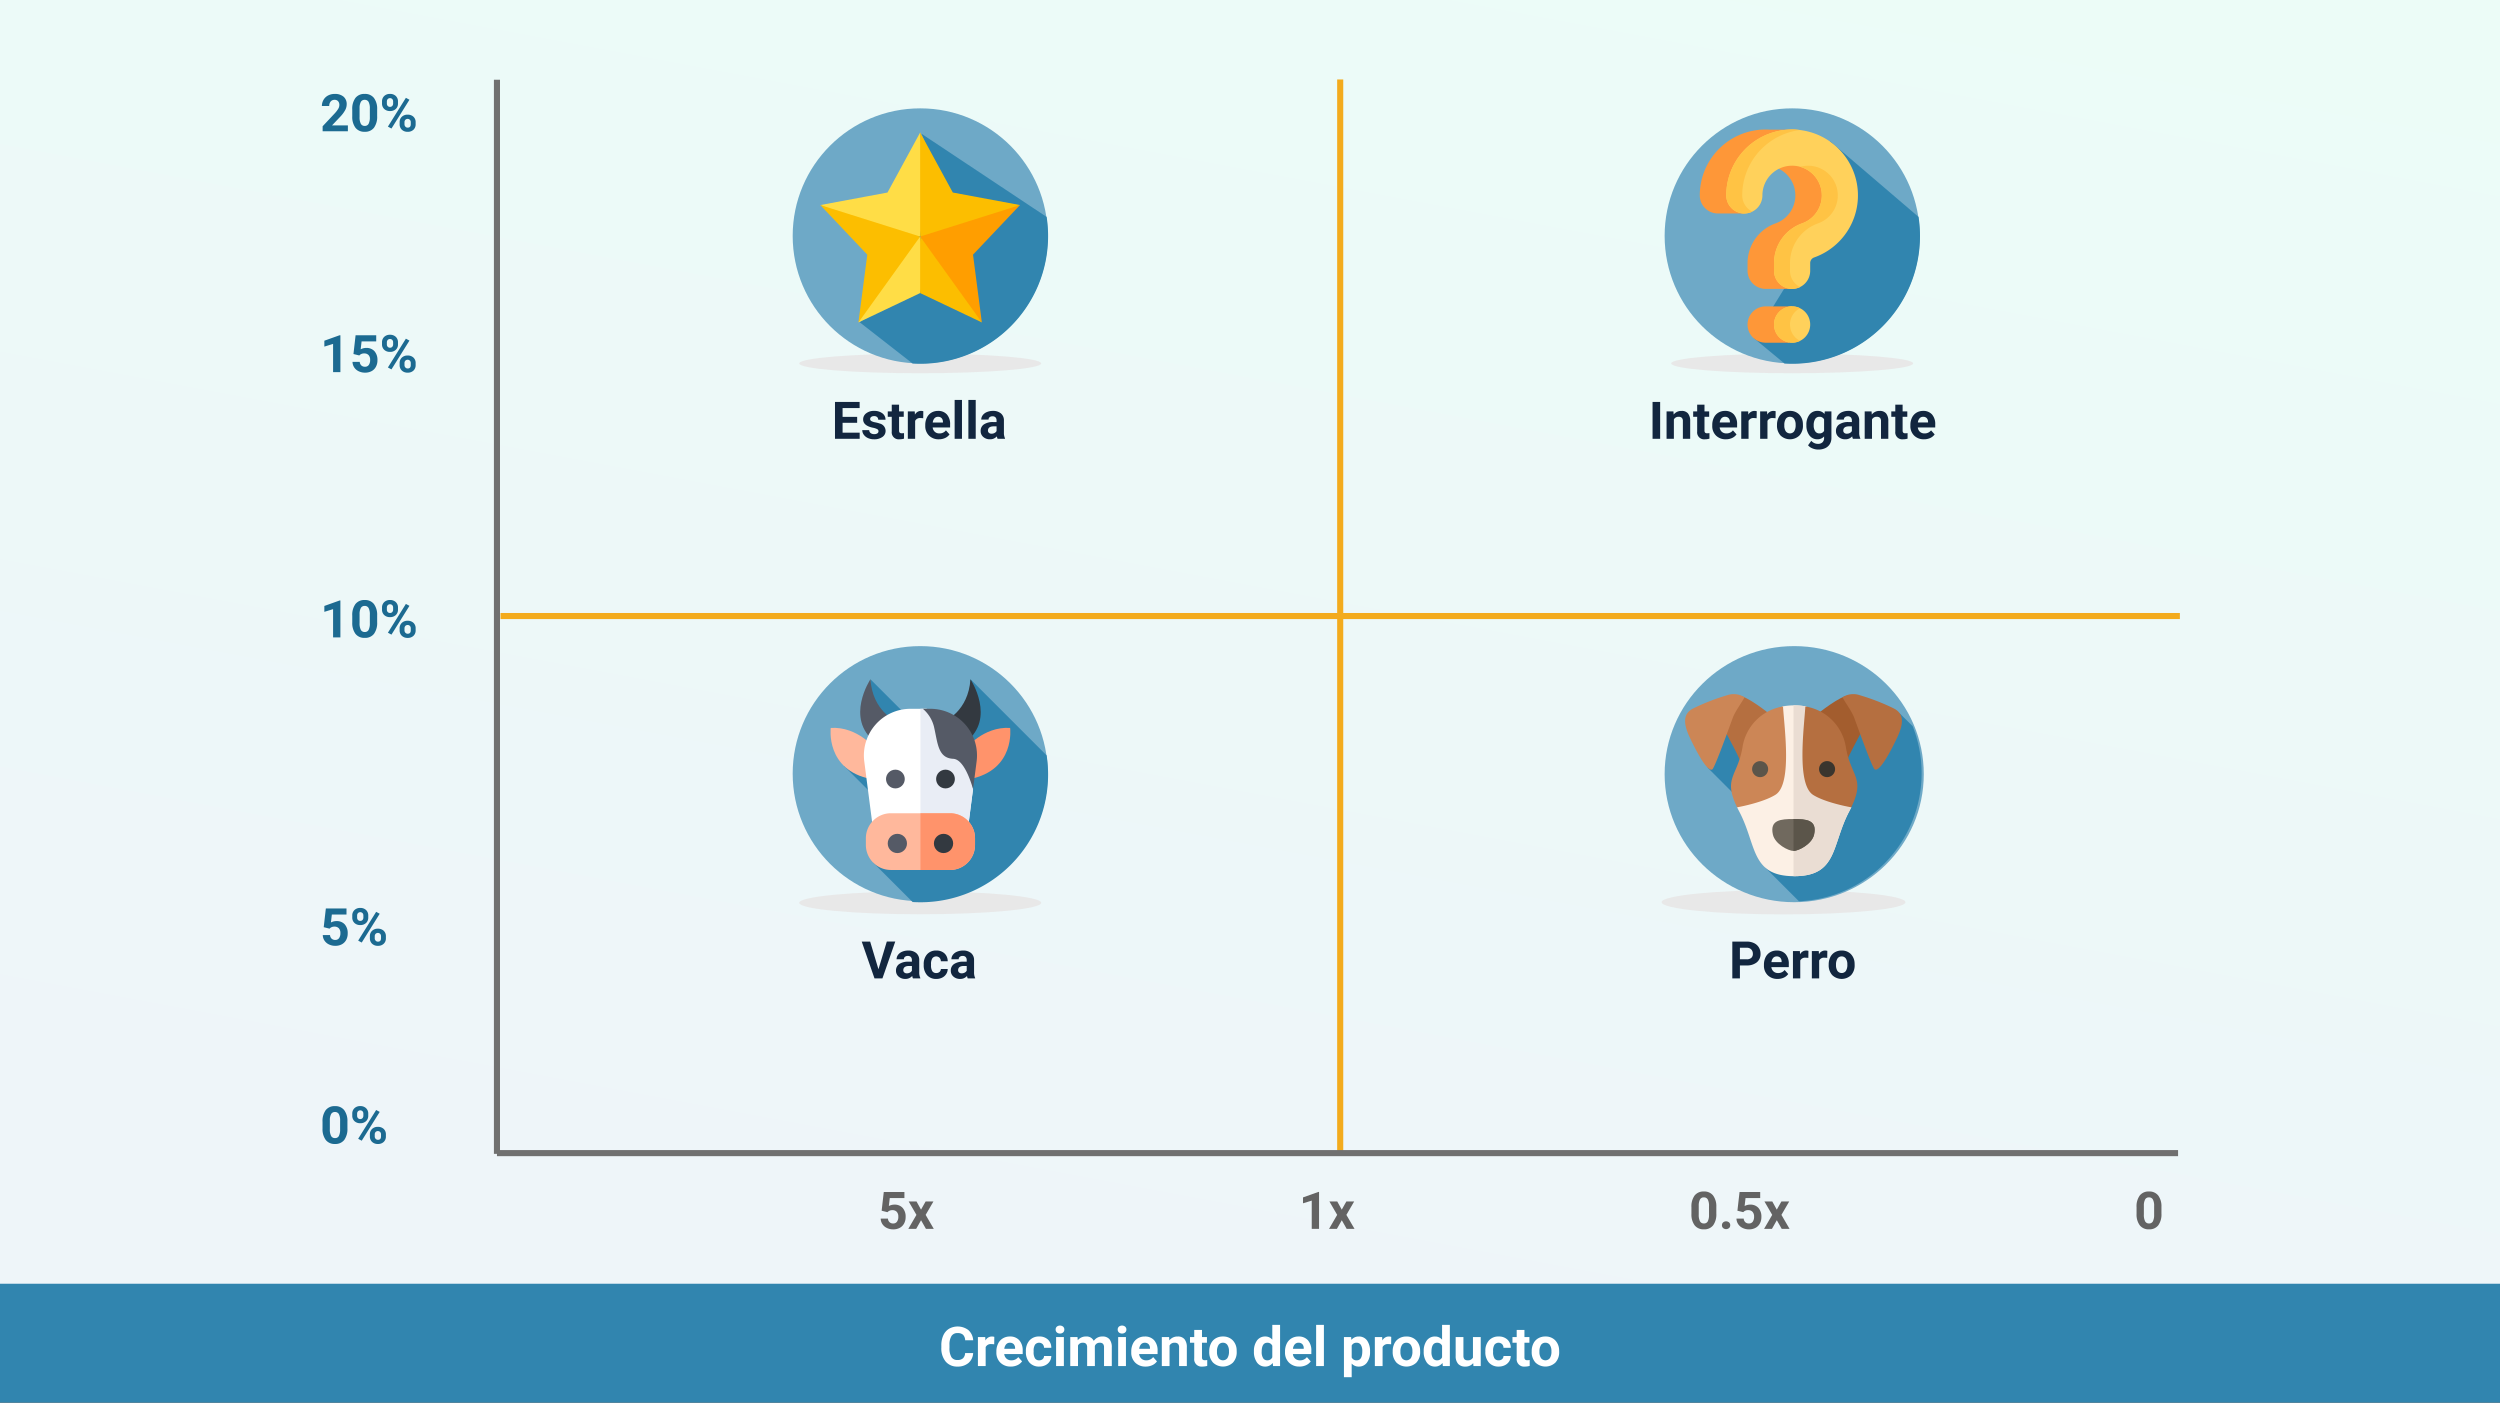 <svg xmlns="http://www.w3.org/2000/svg" xmlns:xlink="http://www.w3.org/1999/xlink" width="820" height="460.061" viewBox="0 0 820 460.061">
  <rect x="0" y="0" width="820" height="460.061" fill="#333333" stroke="none"/>
  <defs>
    <linearGradient id="linear-gradient" x1="0.341" y1="-0.078" x2="-0.129" y2="1.203" gradientUnits="objectBoundingBox">
      <stop offset="0" stop-color="#eef5f9"/>
      <stop offset="1" stop-color="#ebfef7"/>
    </linearGradient>
    <linearGradient id="linear-gradient-2" x1="0.5" x2="0.5" y2="1" gradientUnits="objectBoundingBox">
      <stop offset="0" stop-color="#fff" stop-opacity="0"/>
      <stop offset="1" stop-color="#fff"/>
    </linearGradient>
  </defs>
  <g id="Grupo_876218" data-name="Grupo 876218" transform="translate(-390 -7349.577)">
    <g id="Grupo_875440" data-name="Grupo 875440" transform="translate(1210 7771.904) rotate(180)">
      <path id="Trazado_596408" data-name="Trazado 596408" d="M0,0H820V422.327H0Z" fill="url(#linear-gradient)"/>
      <path id="Trazado_599230" data-name="Trazado 599230" d="M0,0Z" transform="translate(820 0.306) rotate(180)" fill="url(#linear-gradient-2)"/>
    </g>
    <path id="Trazado_599973" data-name="Trazado 599973" d="M9.106,16H.822V14.356l3.91-4.167A9.645,9.645,0,0,0,5.923,8.654a2.467,2.467,0,0,0,.386-1.245A1.846,1.846,0,0,0,5.9,6.143,1.468,1.468,0,0,0,4.74,5.682a1.584,1.584,0,0,0-1.282.56,2.219,2.219,0,0,0-.469,1.473H.581A3.962,3.962,0,0,1,1.108,5.7,3.715,3.715,0,0,1,2.6,4.267a4.529,4.529,0,0,1,2.183-.519,4.288,4.288,0,0,1,2.9.9A3.172,3.172,0,0,1,8.716,7.176,4.064,4.064,0,0,1,8.251,9a10.148,10.148,0,0,1-1.594,2.167l-2.748,2.9h5.2Zm9.6-5a6.123,6.123,0,0,1-1.038,3.835,3.622,3.622,0,0,1-3.038,1.328,3.647,3.647,0,0,1-3.021-1.3,5.943,5.943,0,0,1-1.071-3.735V8.9a6.042,6.042,0,0,1,1.05-3.843,3.649,3.649,0,0,1,3.026-1.312,3.652,3.652,0,0,1,3.021,1.3A5.925,5.925,0,0,1,18.71,8.778Zm-2.4-2.446A4.426,4.426,0,0,0,15.9,6.368a1.389,1.389,0,0,0-1.282-.685,1.364,1.364,0,0,0-1.249.652,4.142,4.142,0,0,0-.427,2.04v2.941a4.646,4.646,0,0,0,.4,2.2,1.37,1.37,0,0,0,1.291.719,1.347,1.347,0,0,0,1.27-.69,4.535,4.535,0,0,0,.407-2.11ZM20.3,6.238a2.389,2.389,0,0,1,.722-1.805A2.619,2.619,0,0,1,22.91,3.74a2.66,2.66,0,0,1,1.909.685,2.435,2.435,0,0,1,.722,1.855v.6a2.359,2.359,0,0,1-.722,1.8,2.647,2.647,0,0,1-1.893.681,2.664,2.664,0,0,1-1.905-.685A2.417,2.417,0,0,1,20.3,6.828Zm1.594.649a1.129,1.129,0,0,0,.286.806.983.983,0,0,0,.751.3.938.938,0,0,0,.739-.309,1.2,1.2,0,0,0,.274-.827V6.245a1.175,1.175,0,0,0-.274-.81,1.063,1.063,0,0,0-1.494,0,1.2,1.2,0,0,0-.282.847Zm4.184,6.149a2.359,2.359,0,0,1,.73-1.805,2.656,2.656,0,0,1,1.893-.685,2.683,2.683,0,0,1,1.905.677,2.422,2.422,0,0,1,.726,1.864v.6a2.377,2.377,0,0,1-.714,1.8,2.631,2.631,0,0,1-1.9.685,2.662,2.662,0,0,1-1.917-.689,2.407,2.407,0,0,1-.722-1.826Zm1.594.658a1.12,1.12,0,0,0,.3.785.972.972,0,0,0,.747.326q1.013,0,1.013-1.127v-.635a1.138,1.138,0,0,0-.282-.806,1.068,1.068,0,0,0-1.494,0,1.175,1.175,0,0,0-.282.831ZM23.4,15.1l-1.17-.631,5.9-9.446,1.17.631Z" transform="translate(495 7376.638)" fill="#1c6a91"/>
    <path id="Trazado_599974" data-name="Trazado 599974" d="M6.649,16H4.25V6.74l-2.864.884V5.69L6.392,3.9h.257Zm4.283-5.943.7-6.143H18.4v2H13.6l-.3,2.6a3.8,3.8,0,0,1,1.818-.457,3.484,3.484,0,0,1,2.706,1.071,4.277,4.277,0,0,1,.979,3,4.382,4.382,0,0,1-.494,2.1,3.486,3.486,0,0,1-1.415,1.436,4.418,4.418,0,0,1-2.175.51,4.692,4.692,0,0,1-2.034-.444A3.607,3.607,0,0,1,11.2,14.473a3.4,3.4,0,0,1-.577-1.834H13a1.773,1.773,0,0,0,.527,1.175,1.671,1.671,0,0,0,1.183.419,1.475,1.475,0,0,0,1.253-.585,2.711,2.711,0,0,0,.44-1.656,2.242,2.242,0,0,0-.506-1.577,1.858,1.858,0,0,0-1.436-.548,2.077,2.077,0,0,0-1.386.448l-.232.216ZM20.3,6.238a2.389,2.389,0,0,1,.722-1.805A2.619,2.619,0,0,1,22.91,3.74a2.66,2.66,0,0,1,1.909.685,2.435,2.435,0,0,1,.722,1.855v.6a2.359,2.359,0,0,1-.722,1.8,2.647,2.647,0,0,1-1.893.681,2.664,2.664,0,0,1-1.905-.685A2.417,2.417,0,0,1,20.3,6.828Zm1.594.649a1.129,1.129,0,0,0,.286.806.983.983,0,0,0,.751.3.938.938,0,0,0,.739-.309,1.2,1.2,0,0,0,.274-.827V6.245a1.175,1.175,0,0,0-.274-.81,1.063,1.063,0,0,0-1.494,0,1.2,1.2,0,0,0-.282.847Zm4.184,6.149a2.359,2.359,0,0,1,.73-1.805,2.656,2.656,0,0,1,1.893-.685,2.683,2.683,0,0,1,1.905.677,2.422,2.422,0,0,1,.726,1.864v.6a2.377,2.377,0,0,1-.714,1.8,2.631,2.631,0,0,1-1.9.685,2.662,2.662,0,0,1-1.917-.689,2.407,2.407,0,0,1-.722-1.826Zm1.594.658a1.12,1.12,0,0,0,.3.785.972.972,0,0,0,.747.326q1.013,0,1.013-1.127v-.635a1.138,1.138,0,0,0-.282-.806,1.068,1.068,0,0,0-1.494,0,1.175,1.175,0,0,0-.282.831ZM23.4,15.1l-1.17-.631,5.9-9.446,1.17.631Z" transform="translate(495 7455.638)" fill="#1c6a91"/>
    <path id="Trazado_599975" data-name="Trazado 599975" d="M6.649,16H4.25V6.74l-2.864.884V5.69L6.392,3.9h.257ZM18.71,11a6.123,6.123,0,0,1-1.038,3.835,3.622,3.622,0,0,1-3.038,1.328,3.647,3.647,0,0,1-3.021-1.3,5.943,5.943,0,0,1-1.071-3.735V8.9a6.042,6.042,0,0,1,1.05-3.843,3.649,3.649,0,0,1,3.026-1.312,3.652,3.652,0,0,1,3.021,1.3A5.925,5.925,0,0,1,18.71,8.778Zm-2.4-2.446A4.426,4.426,0,0,0,15.9,6.368a1.389,1.389,0,0,0-1.282-.685,1.364,1.364,0,0,0-1.249.652,4.142,4.142,0,0,0-.427,2.04v2.941a4.646,4.646,0,0,0,.4,2.2,1.37,1.37,0,0,0,1.291.719,1.347,1.347,0,0,0,1.27-.69,4.535,4.535,0,0,0,.407-2.11ZM20.3,6.238a2.389,2.389,0,0,1,.722-1.805A2.619,2.619,0,0,1,22.91,3.74a2.66,2.66,0,0,1,1.909.685,2.435,2.435,0,0,1,.722,1.855v.6a2.359,2.359,0,0,1-.722,1.8,2.647,2.647,0,0,1-1.893.681,2.664,2.664,0,0,1-1.905-.685A2.417,2.417,0,0,1,20.3,6.828Zm1.594.649a1.129,1.129,0,0,0,.286.806.983.983,0,0,0,.751.3.938.938,0,0,0,.739-.309,1.2,1.2,0,0,0,.274-.827V6.245a1.175,1.175,0,0,0-.274-.81,1.063,1.063,0,0,0-1.494,0,1.2,1.2,0,0,0-.282.847Zm4.184,6.149a2.359,2.359,0,0,1,.73-1.805,2.656,2.656,0,0,1,1.893-.685,2.683,2.683,0,0,1,1.905.677,2.422,2.422,0,0,1,.726,1.864v.6a2.377,2.377,0,0,1-.714,1.8,2.631,2.631,0,0,1-1.9.685,2.662,2.662,0,0,1-1.917-.689,2.407,2.407,0,0,1-.722-1.826Zm1.594.658a1.12,1.12,0,0,0,.3.785.972.972,0,0,0,.747.326q1.013,0,1.013-1.127v-.635a1.138,1.138,0,0,0-.282-.806,1.068,1.068,0,0,0-1.494,0,1.175,1.175,0,0,0-.282.831ZM23.4,15.1l-1.17-.631,5.9-9.446,1.17.631Z" transform="translate(495 7542.638)" fill="#1c6a91"/>
    <path id="Trazado_599976" data-name="Trazado 599976" d="M1.179,10.057l.7-6.143H8.649v2H3.843l-.3,2.6a3.8,3.8,0,0,1,1.818-.457A3.484,3.484,0,0,1,8.068,9.127a4.277,4.277,0,0,1,.979,3,4.382,4.382,0,0,1-.494,2.1,3.486,3.486,0,0,1-1.415,1.436,4.418,4.418,0,0,1-2.175.51,4.692,4.692,0,0,1-2.034-.444,3.607,3.607,0,0,1-1.482-1.249,3.4,3.4,0,0,1-.577-1.834H3.246a1.773,1.773,0,0,0,.527,1.175,1.671,1.671,0,0,0,1.183.419,1.475,1.475,0,0,0,1.253-.585,2.711,2.711,0,0,0,.44-1.656,2.242,2.242,0,0,0-.506-1.577,1.858,1.858,0,0,0-1.436-.548,2.077,2.077,0,0,0-1.386.448l-.232.216Zm9.363-3.818a2.389,2.389,0,0,1,.722-1.805,2.619,2.619,0,0,1,1.893-.693,2.66,2.66,0,0,1,1.909.685,2.435,2.435,0,0,1,.722,1.855v.6a2.359,2.359,0,0,1-.722,1.8,2.647,2.647,0,0,1-1.893.681,2.664,2.664,0,0,1-1.905-.685,2.417,2.417,0,0,1-.726-1.847Zm1.594.649a1.129,1.129,0,0,0,.286.806.983.983,0,0,0,.751.3.938.938,0,0,0,.739-.309,1.2,1.2,0,0,0,.274-.827V6.245a1.175,1.175,0,0,0-.274-.81,1.063,1.063,0,0,0-1.494,0,1.2,1.2,0,0,0-.282.847Zm4.184,6.149a2.359,2.359,0,0,1,.73-1.805,2.656,2.656,0,0,1,1.893-.685,2.683,2.683,0,0,1,1.905.677,2.422,2.422,0,0,1,.726,1.864v.6a2.377,2.377,0,0,1-.714,1.8,2.631,2.631,0,0,1-1.9.685,2.662,2.662,0,0,1-1.917-.689,2.407,2.407,0,0,1-.722-1.826Zm1.594.658a1.12,1.12,0,0,0,.3.785.972.972,0,0,0,.747.326q1.013,0,1.013-1.127v-.635a1.138,1.138,0,0,0-.282-.806,1.068,1.068,0,0,0-1.494,0,1.175,1.175,0,0,0-.282.831Zm-4.267,1.4-1.17-.631,5.9-9.446,1.17.631Z" transform="translate(495 7643.638)" fill="#1c6a91"/>
    <path id="Trazado_599977" data-name="Trazado 599977" d="M8.957,11a6.123,6.123,0,0,1-1.038,3.835,3.622,3.622,0,0,1-3.038,1.328,3.647,3.647,0,0,1-3.021-1.3A5.943,5.943,0,0,1,.789,11.127V8.9A6.042,6.042,0,0,1,1.839,5.06,3.649,3.649,0,0,1,4.864,3.748a3.652,3.652,0,0,1,3.021,1.3A5.925,5.925,0,0,1,8.957,8.778Zm-2.4-2.446a4.426,4.426,0,0,0-.411-2.189,1.389,1.389,0,0,0-1.282-.685,1.364,1.364,0,0,0-1.249.652,4.142,4.142,0,0,0-.427,2.04v2.941a4.646,4.646,0,0,0,.4,2.2,1.37,1.37,0,0,0,1.291.719,1.347,1.347,0,0,0,1.27-.69,4.535,4.535,0,0,0,.407-2.11Zm3.984-2.319a2.389,2.389,0,0,1,.722-1.805,2.619,2.619,0,0,1,1.893-.693,2.66,2.66,0,0,1,1.909.685,2.435,2.435,0,0,1,.722,1.855v.6a2.359,2.359,0,0,1-.722,1.8,2.647,2.647,0,0,1-1.893.681,2.664,2.664,0,0,1-1.905-.685,2.417,2.417,0,0,1-.726-1.847Zm1.594.649a1.129,1.129,0,0,0,.286.806.983.983,0,0,0,.751.3.938.938,0,0,0,.739-.309,1.2,1.2,0,0,0,.274-.827V6.245a1.175,1.175,0,0,0-.274-.81,1.063,1.063,0,0,0-1.494,0,1.2,1.2,0,0,0-.282.847Zm4.184,6.149a2.359,2.359,0,0,1,.73-1.805,2.656,2.656,0,0,1,1.893-.685,2.683,2.683,0,0,1,1.905.677,2.422,2.422,0,0,1,.726,1.864v.6a2.377,2.377,0,0,1-.714,1.8,2.631,2.631,0,0,1-1.9.685,2.662,2.662,0,0,1-1.917-.689,2.407,2.407,0,0,1-.722-1.826Zm1.594.658a1.12,1.12,0,0,0,.3.785.972.972,0,0,0,.747.326q1.013,0,1.013-1.127v-.635a1.138,1.138,0,0,0-.282-.806,1.068,1.068,0,0,0-1.494,0,1.175,1.175,0,0,0-.282.831Zm-4.267,1.4-1.17-.631,5.9-9.446,1.17.631Z" transform="translate(495 7708.638)" fill="#1c6a91"/>
    <path id="Trazado_599978" data-name="Trazado 599978" d="M1.179,10.057l.7-6.143H8.649v2H3.843l-.3,2.6a3.8,3.8,0,0,1,1.818-.457A3.484,3.484,0,0,1,8.068,9.127a4.277,4.277,0,0,1,.979,3,4.382,4.382,0,0,1-.494,2.1,3.486,3.486,0,0,1-1.415,1.436,4.418,4.418,0,0,1-2.175.51,4.692,4.692,0,0,1-2.034-.444,3.607,3.607,0,0,1-1.482-1.249,3.4,3.4,0,0,1-.577-1.834H3.246a1.773,1.773,0,0,0,.527,1.175,1.671,1.671,0,0,0,1.183.419,1.475,1.475,0,0,0,1.253-.585,2.711,2.711,0,0,0,.44-1.656,2.242,2.242,0,0,0-.506-1.577,1.858,1.858,0,0,0-1.436-.548,2.077,2.077,0,0,0-1.386.448l-.232.216ZM14.095,9.7l1.511-2.681H18.17l-2.557,4.4L18.278,16H15.705l-1.6-2.822L12.509,16H9.928l2.665-4.582-2.548-4.4h2.573Z" transform="translate(678 7736.638)" fill="#636363"/>
    <path id="Trazado_599979" data-name="Trazado 599979" d="M6.649,16H4.25V6.74l-2.864.884V5.69L6.392,3.9h.257Zm7.446-6.3,1.511-2.681H18.17l-2.557,4.4L18.278,16H15.705l-1.6-2.822L12.509,16H9.928l2.665-4.582-2.548-4.4h2.573Z" transform="translate(816 7736.638)" fill="#636363"/>
    <path id="Trazado_599980" data-name="Trazado 599980" d="M8.957,11a6.123,6.123,0,0,1-1.038,3.835,3.622,3.622,0,0,1-3.038,1.328,3.647,3.647,0,0,1-3.021-1.3A5.943,5.943,0,0,1,.789,11.127V8.9A6.042,6.042,0,0,1,1.839,5.06,3.649,3.649,0,0,1,4.864,3.748a3.652,3.652,0,0,1,3.021,1.3A5.925,5.925,0,0,1,8.957,8.778Zm-2.4-2.446a4.426,4.426,0,0,0-.411-2.189,1.389,1.389,0,0,0-1.282-.685,1.364,1.364,0,0,0-1.249.652,4.142,4.142,0,0,0-.427,2.04v2.941a4.646,4.646,0,0,0,.4,2.2,1.37,1.37,0,0,0,1.291.719,1.347,1.347,0,0,0,1.27-.69,4.535,4.535,0,0,0,.407-2.11ZM10.8,14.821a1.208,1.208,0,0,1,.386-.93,1.5,1.5,0,0,1,1.942,0,1.208,1.208,0,0,1,.386.93,1.191,1.191,0,0,1-.382.917,1.525,1.525,0,0,1-1.951,0A1.191,1.191,0,0,1,10.8,14.821Zm5.072-4.765.7-6.143h6.773v2H18.536l-.3,2.6a3.8,3.8,0,0,1,1.818-.457,3.484,3.484,0,0,1,2.706,1.071,4.277,4.277,0,0,1,.979,3,4.382,4.382,0,0,1-.494,2.1,3.486,3.486,0,0,1-1.415,1.436,4.418,4.418,0,0,1-2.175.51,4.692,4.692,0,0,1-2.034-.444,3.607,3.607,0,0,1-1.482-1.249,3.4,3.4,0,0,1-.577-1.834h2.374a1.773,1.773,0,0,0,.527,1.175,1.671,1.671,0,0,0,1.183.419,1.475,1.475,0,0,0,1.253-.585,2.711,2.711,0,0,0,.44-1.656,2.242,2.242,0,0,0-.506-1.577A1.858,1.858,0,0,0,19.4,9.866a2.077,2.077,0,0,0-1.386.448l-.232.216ZM28.787,9.7,30.3,7.019h2.565l-2.557,4.4L32.971,16H30.4l-1.6-2.822L27.2,16H24.62l2.665-4.582-2.548-4.4H27.31Z" transform="translate(944 7736.638)" fill="#636363"/>
    <path id="Trazado_599981" data-name="Trazado 599981" d="M8.957,11a6.123,6.123,0,0,1-1.038,3.835,3.622,3.622,0,0,1-3.038,1.328,3.647,3.647,0,0,1-3.021-1.3A5.943,5.943,0,0,1,.789,11.127V8.9A6.042,6.042,0,0,1,1.839,5.06,3.649,3.649,0,0,1,4.864,3.748a3.652,3.652,0,0,1,3.021,1.3A5.925,5.925,0,0,1,8.957,8.778Zm-2.4-2.446a4.426,4.426,0,0,0-.411-2.189,1.389,1.389,0,0,0-1.282-.685,1.364,1.364,0,0,0-1.249.652,4.142,4.142,0,0,0-.427,2.04v2.941a4.646,4.646,0,0,0,.4,2.2,1.37,1.37,0,0,0,1.291.719,1.347,1.347,0,0,0,1.27-.69,4.535,4.535,0,0,0,.407-2.11Z" transform="translate(1090 7736.638)" fill="#636363"/>
    <path id="Trazado_213249" data-name="Trazado 213249" d="M-6184-3242h-550.828" transform="translate(7289 10793.638)" fill="none" stroke="#f3ab1d" stroke-width="2"/>
    <path id="Trazado_213250" data-name="Trazado 213250" d="M352,0H0" transform="translate(829.586 7375.638) rotate(90)" fill="none" stroke="#f3ab1d" stroke-width="2"/>
    <path id="Trazado_213254" data-name="Trazado 213254" d="M-6184-3066.838h-551.409" transform="translate(7288.41 10794.638)" fill="none" stroke="#707070" stroke-width="2"/>
    <path id="Trazado_213255" data-name="Trazado 213255" d="M352.309,0H0" transform="translate(553 7728.038) rotate(-90)" fill="none" stroke="#707070" stroke-width="2"/>
    <path id="Trazado_213256" data-name="Trazado 213256" d="M0,0H820V39H0Z" transform="translate(390 7770.638)" fill="#3185af"/>
    <path id="Trazado_599982" data-name="Trazado 599982" d="M319.191,12.737a4.528,4.528,0,0,1-1.525,3.252,5.355,5.355,0,0,1-3.625,1.187,4.816,4.816,0,0,1-3.872-1.657,6.793,6.793,0,0,1-1.411-4.548v-.782a7.671,7.671,0,0,1,.65-3.252,4.874,4.874,0,0,1,1.859-2.158,5.809,5.809,0,0,1,6.376.435,4.866,4.866,0,0,1,1.564,3.331h-2.637a2.673,2.673,0,0,0-.69-1.8,2.555,2.555,0,0,0-1.806-.558,2.24,2.24,0,0,0-1.973.945,5.3,5.3,0,0,0-.672,2.931v.967a5.667,5.667,0,0,0,.628,3.032,2.2,2.2,0,0,0,1.982.958,2.6,2.6,0,0,0,1.824-.558,2.521,2.521,0,0,0,.69-1.727ZM326.1,9.872a6.9,6.9,0,0,0-.914-.07,1.86,1.86,0,0,0-1.89.976V17h-2.54V7.49h2.4l.07,1.134a2.354,2.354,0,0,1,2.118-1.31,2.662,2.662,0,0,1,.791.114Zm5.432,7.3a4.668,4.668,0,0,1-3.406-1.283,4.561,4.561,0,0,1-1.314-3.419v-.246a5.745,5.745,0,0,1,.554-2.562,4.064,4.064,0,0,1,1.569-1.74,4.4,4.4,0,0,1,2.316-.611,3.947,3.947,0,0,1,3.072,1.23,5,5,0,0,1,1.121,3.489v1.037h-6.056a2.36,2.36,0,0,0,.743,1.494,2.245,2.245,0,0,0,1.569.563,2.742,2.742,0,0,0,2.294-1.063l1.248,1.4a3.813,3.813,0,0,1-1.547,1.261A5.075,5.075,0,0,1,331.531,17.176Zm-.29-7.813a1.587,1.587,0,0,0-1.226.512,2.651,2.651,0,0,0-.6,1.466h3.533v-.2a1.891,1.891,0,0,0-.457-1.311A1.638,1.638,0,0,0,331.241,9.362Zm9.6,5.766a1.666,1.666,0,0,0,1.143-.387,1.355,1.355,0,0,0,.457-1.028h2.382a3.258,3.258,0,0,1-.527,1.771,3.48,3.48,0,0,1-1.419,1.248,4.442,4.442,0,0,1-1.991.444,4.129,4.129,0,0,1-3.217-1.3,5.13,5.13,0,0,1-1.178-3.582v-.167a5.071,5.071,0,0,1,1.169-3.507,4.08,4.08,0,0,1,3.208-1.31,4,4,0,0,1,2.861,1.015,3.594,3.594,0,0,1,1.094,2.7h-2.382a1.745,1.745,0,0,0-.457-1.206,1.7,1.7,0,0,0-2.5.183,3.749,3.749,0,0,0-.453,2.1v.264a3.8,3.8,0,0,0,.448,2.113A1.549,1.549,0,0,0,340.839,15.128ZM348.951,17H346.4V7.49h2.549Zm-2.7-11.971a1.251,1.251,0,0,1,.382-.94,1.648,1.648,0,0,1,2.079,0,1.244,1.244,0,0,1,.387.94,1.247,1.247,0,0,1-.391.949,1.629,1.629,0,0,1-2.065,0A1.247,1.247,0,0,1,346.253,5.029Zm7.172,2.461.079,1.063a3.342,3.342,0,0,1,2.733-1.239,2.536,2.536,0,0,1,2.522,1.45,3.265,3.265,0,0,1,2.856-1.45,2.836,2.836,0,0,1,2.3.9,4.141,4.141,0,0,1,.756,2.711V17h-2.549V10.922a1.818,1.818,0,0,0-.316-1.185,1.4,1.4,0,0,0-1.116-.374,1.585,1.585,0,0,0-1.582,1.092L359.12,17h-2.54V10.93a1.8,1.8,0,0,0-.325-1.2,1.414,1.414,0,0,0-1.107-.37,1.645,1.645,0,0,0-1.564.9V17h-2.54V7.49ZM369.307,17h-2.549V7.49h2.549Zm-2.7-11.971a1.251,1.251,0,0,1,.382-.94,1.648,1.648,0,0,1,2.079,0,1.244,1.244,0,0,1,.387.94,1.247,1.247,0,0,1-.391.949,1.629,1.629,0,0,1-2.065,0A1.247,1.247,0,0,1,366.608,5.029Zm9.167,12.146a4.668,4.668,0,0,1-3.406-1.283,4.561,4.561,0,0,1-1.314-3.419v-.246a5.745,5.745,0,0,1,.554-2.562,4.064,4.064,0,0,1,1.569-1.74,4.4,4.4,0,0,1,2.316-.611,3.947,3.947,0,0,1,3.072,1.23,5,5,0,0,1,1.121,3.489v1.037h-6.056a2.36,2.36,0,0,0,.743,1.494,2.245,2.245,0,0,0,1.569.563,2.742,2.742,0,0,0,2.294-1.063l1.248,1.4a3.813,3.813,0,0,1-1.547,1.261A5.075,5.075,0,0,1,375.775,17.176Zm-.29-7.813a1.587,1.587,0,0,0-1.226.512,2.651,2.651,0,0,0-.6,1.466h3.533v-.2a1.891,1.891,0,0,0-.457-1.311A1.638,1.638,0,0,0,375.485,9.362Zm7.98-1.872.079,1.1a3.32,3.32,0,0,1,2.733-1.274,2.759,2.759,0,0,1,2.25.888,4.142,4.142,0,0,1,.756,2.654V17h-2.54V10.9a1.654,1.654,0,0,0-.352-1.176,1.572,1.572,0,0,0-1.169-.366,1.747,1.747,0,0,0-1.608.916V17h-2.54V7.49ZM394.25,5.152V7.49h1.626V9.354H394.25V14.1a1.133,1.133,0,0,0,.2.756,1.015,1.015,0,0,0,.773.229,4.051,4.051,0,0,0,.747-.062v1.925a5.229,5.229,0,0,1-1.538.229,2.425,2.425,0,0,1-2.725-2.7V9.354h-1.389V7.49h1.389V5.152Zm2.382,7a5.64,5.64,0,0,1,.545-2.522,3.989,3.989,0,0,1,1.569-1.714,4.577,4.577,0,0,1,2.377-.606,4.33,4.33,0,0,1,3.142,1.178,4.727,4.727,0,0,1,1.358,3.2l.018.65a4.97,4.97,0,0,1-1.222,3.511,4.735,4.735,0,0,1-6.561,0,5.058,5.058,0,0,1-1.226-3.586Zm2.54.18a3.555,3.555,0,0,0,.51,2.073,1.831,1.831,0,0,0,2.9.009,3.89,3.89,0,0,0,.519-2.267,3.519,3.519,0,0,0-.519-2.06,1.686,1.686,0,0,0-1.459-.731,1.658,1.658,0,0,0-1.441.726A3.955,3.955,0,0,0,399.172,12.338Zm12.12-.163a5.731,5.731,0,0,1,1-3.542,3.237,3.237,0,0,1,2.729-1.318,2.913,2.913,0,0,1,2.294,1.037V3.5h2.549V17h-2.294l-.123-1.011A2.989,2.989,0,0,1,415,17.176a3.228,3.228,0,0,1-2.694-1.323A5.916,5.916,0,0,1,411.292,12.175Zm2.54.181a3.775,3.775,0,0,0,.466,2.057,1.516,1.516,0,0,0,1.354.715,1.7,1.7,0,0,0,1.661-1V10.36a1.675,1.675,0,0,0-1.644-1Q413.832,9.362,413.832,12.356Zm12.375,4.82a4.668,4.668,0,0,1-3.406-1.283,4.561,4.561,0,0,1-1.314-3.419v-.246a5.745,5.745,0,0,1,.554-2.562,4.064,4.064,0,0,1,1.569-1.74,4.4,4.4,0,0,1,2.316-.611A3.947,3.947,0,0,1,429,8.545a5,5,0,0,1,1.121,3.489v1.037h-6.056a2.36,2.36,0,0,0,.743,1.494,2.245,2.245,0,0,0,1.569.563,2.742,2.742,0,0,0,2.294-1.063l1.248,1.4a3.813,3.813,0,0,1-1.547,1.261A5.075,5.075,0,0,1,426.207,17.176Zm-.29-7.813a1.587,1.587,0,0,0-1.226.512,2.651,2.651,0,0,0-.6,1.466h3.533v-.2a1.891,1.891,0,0,0-.457-1.311A1.638,1.638,0,0,0,425.917,9.362ZM434.24,17h-2.549V3.5h2.549Zm15.135-4.667a5.7,5.7,0,0,1-1,3.52,3.2,3.2,0,0,1-2.694,1.323,2.963,2.963,0,0,1-2.329-1v4.482h-2.54V7.49h2.355l.088.932a2.985,2.985,0,0,1,2.408-1.107,3.22,3.22,0,0,1,2.733,1.3,5.858,5.858,0,0,1,.976,3.586Zm-2.54-.194a3.763,3.763,0,0,0-.47-2.054A1.53,1.53,0,0,0,445,9.362a1.662,1.662,0,0,0-1.644.917v3.906a1.691,1.691,0,0,0,1.661.943Q446.835,15.128,446.835,12.139Zm9.457-2.267a6.9,6.9,0,0,0-.914-.07,1.86,1.86,0,0,0-1.89.976V17h-2.54V7.49h2.4l.07,1.134a2.354,2.354,0,0,1,2.118-1.31,2.662,2.662,0,0,1,.791.114Zm.51,2.285a5.64,5.64,0,0,1,.545-2.522,3.989,3.989,0,0,1,1.569-1.714,4.577,4.577,0,0,1,2.377-.606,4.33,4.33,0,0,1,3.142,1.178,4.727,4.727,0,0,1,1.358,3.2l.018.65a4.97,4.97,0,0,1-1.222,3.511,4.735,4.735,0,0,1-6.561,0,5.058,5.058,0,0,1-1.226-3.586Zm2.54.18a3.555,3.555,0,0,0,.51,2.073,1.831,1.831,0,0,0,2.9.009,3.89,3.89,0,0,0,.519-2.267,3.519,3.519,0,0,0-.519-2.06,1.686,1.686,0,0,0-1.459-.731,1.658,1.658,0,0,0-1.441.726A3.955,3.955,0,0,0,459.342,12.338Zm7.638-.163a5.731,5.731,0,0,1,1-3.542,3.237,3.237,0,0,1,2.729-1.318A2.913,2.913,0,0,1,473,8.352V3.5h2.549V17h-2.294l-.123-1.011a2.989,2.989,0,0,1-2.443,1.187,3.228,3.228,0,0,1-2.694-1.323A5.916,5.916,0,0,1,466.979,12.175Zm2.54.181a3.775,3.775,0,0,0,.466,2.057,1.516,1.516,0,0,0,1.354.715,1.7,1.7,0,0,0,1.661-1V10.36a1.675,1.675,0,0,0-1.644-1Q469.52,9.362,469.52,12.356Zm13.693,3.678a3.185,3.185,0,0,1-2.6,1.143,3,3,0,0,1-2.333-.879,3.752,3.752,0,0,1-.822-2.575V7.49H480v6.151q0,1.487,1.354,1.487a1.834,1.834,0,0,0,1.775-.9V7.49h2.549V17h-2.391Zm8.332-.905a1.666,1.666,0,0,0,1.143-.387,1.355,1.355,0,0,0,.457-1.028h2.382A3.258,3.258,0,0,1,495,15.484a3.48,3.48,0,0,1-1.419,1.248,4.442,4.442,0,0,1-1.991.444,4.129,4.129,0,0,1-3.217-1.3,5.13,5.13,0,0,1-1.178-3.582v-.167a5.071,5.071,0,0,1,1.169-3.507,4.08,4.08,0,0,1,3.208-1.31,4,4,0,0,1,2.861,1.015,3.594,3.594,0,0,1,1.094,2.7h-2.382a1.745,1.745,0,0,0-.457-1.206,1.7,1.7,0,0,0-2.5.183,3.749,3.749,0,0,0-.453,2.1v.264a3.8,3.8,0,0,0,.448,2.113A1.549,1.549,0,0,0,491.545,15.128Zm8.473-9.976V7.49h1.626V9.354h-1.626V14.1a1.133,1.133,0,0,0,.2.756,1.015,1.015,0,0,0,.773.229,4.051,4.051,0,0,0,.747-.062v1.925a5.229,5.229,0,0,1-1.538.229,2.425,2.425,0,0,1-2.725-2.7V9.354h-1.389V7.49h1.389V5.152Zm2.382,7a5.64,5.64,0,0,1,.545-2.522,3.989,3.989,0,0,1,1.569-1.714,4.577,4.577,0,0,1,2.377-.606,4.33,4.33,0,0,1,3.142,1.178,4.727,4.727,0,0,1,1.358,3.2l.018.65a4.97,4.97,0,0,1-1.222,3.511,4.735,4.735,0,0,1-6.561,0,5.058,5.058,0,0,1-1.226-3.586Zm2.54.18a3.555,3.555,0,0,0,.51,2.073,1.831,1.831,0,0,0,2.9.009,3.89,3.89,0,0,0,.519-2.267,3.519,3.519,0,0,0-.519-2.06,1.686,1.686,0,0,0-1.459-.731,1.658,1.658,0,0,0-1.441.726A3.955,3.955,0,0,0,504.939,12.338Z" transform="translate(390 7780.638)" fill="#fff"/>
    <path id="Trazado_599983" data-name="Trazado 599983" d="M62.146,10.746H57.365V14h5.611v2h-8.1V3.914H62.96V5.931H57.365v2.88h4.781Zm7,2.772a.773.773,0,0,0-.436-.693,4.95,4.95,0,0,0-1.4-.452q-3.2-.672-3.2-2.723a2.468,2.468,0,0,1,.992-2,4,4,0,0,1,2.594-.8,4.307,4.307,0,0,1,2.735.805A2.538,2.538,0,0,1,71.452,9.75h-2.4a1.161,1.161,0,0,0-.332-.851,1.405,1.405,0,0,0-1.038-.336,1.436,1.436,0,0,0-.938.274.865.865,0,0,0-.332.7.739.739,0,0,0,.378.643,3.885,3.885,0,0,0,1.274.423,10.407,10.407,0,0,1,1.511.4,2.482,2.482,0,0,1,1.9,2.416,2.343,2.343,0,0,1-1.054,1.988,4.548,4.548,0,0,1-2.723.76,4.75,4.75,0,0,1-2-.4,3.363,3.363,0,0,1-1.374-1.1,2.565,2.565,0,0,1-.5-1.515H66.1a1.252,1.252,0,0,0,.473.979,1.877,1.877,0,0,0,1.179.34,1.737,1.737,0,0,0,1.042-.261A.814.814,0,0,0,69.144,13.518Zm6.749-8.708V7.019h1.536v1.76H75.893v4.482a1.07,1.07,0,0,0,.191.714.959.959,0,0,0,.73.216,3.826,3.826,0,0,0,.706-.058V15.95a4.938,4.938,0,0,1-1.453.216,2.29,2.29,0,0,1-2.573-2.548V8.778H72.182V7.019h1.312V4.811Zm7.919,4.458a6.517,6.517,0,0,0-.863-.066,1.757,1.757,0,0,0-1.785.921V16h-2.4V7.019h2.266L81.1,8.089a2.223,2.223,0,0,1,2-1.237,2.514,2.514,0,0,1,.747.108Zm5.13,6.9a4.409,4.409,0,0,1-3.217-1.212,4.308,4.308,0,0,1-1.241-3.229v-.232a5.426,5.426,0,0,1,.523-2.42,3.838,3.838,0,0,1,1.482-1.644,4.159,4.159,0,0,1,2.187-.577,3.727,3.727,0,0,1,2.9,1.162,4.722,4.722,0,0,1,1.058,3.3v.979H86.916a2.229,2.229,0,0,0,.7,1.411,2.12,2.12,0,0,0,1.482.531,2.589,2.589,0,0,0,2.167-1l1.179,1.32a3.6,3.6,0,0,1-1.461,1.191A4.793,4.793,0,0,1,88.941,16.166Zm-.274-7.379a1.5,1.5,0,0,0-1.158.484,2.5,2.5,0,0,0-.569,1.384h3.337v-.192a1.786,1.786,0,0,0-.432-1.238A1.547,1.547,0,0,0,88.667,8.787ZM96.528,16H94.121V3.25h2.407Zm4.507,0H98.628V3.25h2.407Zm7.18,0a2.664,2.664,0,0,1-.241-.805,2.9,2.9,0,0,1-2.266.971,3.189,3.189,0,0,1-2.187-.764,2.456,2.456,0,0,1-.867-1.926,2.538,2.538,0,0,1,1.058-2.191,5.222,5.222,0,0,1,3.059-.772h1.1V10a1.48,1.48,0,0,0-.32-1,1.257,1.257,0,0,0-1.009-.374,1.429,1.429,0,0,0-.95.291.987.987,0,0,0-.344.8h-2.4a2.41,2.41,0,0,1,.481-1.444A3.182,3.182,0,0,1,104.7,7.23a4.961,4.961,0,0,1,1.976-.378,3.92,3.92,0,0,1,2.635.834,2.918,2.918,0,0,1,.975,2.345v3.893a4.294,4.294,0,0,0,.357,1.934V16Zm-1.984-1.668a2.066,2.066,0,0,0,.979-.237,1.554,1.554,0,0,0,.664-.635V11.916h-.9q-1.8,0-1.917,1.245l-.008.141a.96.96,0,0,0,.315.739A1.225,1.225,0,0,0,106.232,14.332Z" transform="translate(609 7477.5)" fill="#12263f"/>
    <path id="Trazado_599984" data-name="Trazado 599984" d="M39.687,0C61.606,0,79.375,1.441,79.375,3.218S61.606,6.436,39.687,6.436,0,5,0,3.218,17.769,0,39.687,0Z" transform="translate(652.145 7465.563)" fill="#e8e8e8"/>
    <g id="cow" transform="translate(650 7385.116)">
      <g id="Grupo_153280" data-name="Grupo 153280">
        <g id="Grupo_153279" data-name="Grupo 153279">
          <g id="Grupo_153278" data-name="Grupo 153278">
            <g id="Grupo_153277" data-name="Grupo 153277">
              <g id="Grupo_153276" data-name="Grupo 153276">
                <g id="Grupo_153275" data-name="Grupo 153275">
                  <g id="Grupo_153274" data-name="Grupo 153274">
                    <circle id="Elipse_4914" data-name="Elipse 4914" cx="41.833" cy="41.833" r="41.833" fill="#6ea9c7"/>
                  </g>
                </g>
              </g>
            </g>
          </g>
        </g>
      </g>
      <path id="Trazado_213181" data-name="Trazado 213181" d="M169.717,96.312a42.2,42.2,0,0,0-.469-6.285L128.16,62.718,142.2,95.8,128.16,81.033l-15.577,9.5-9.793,2.95,20.788,20.788-15.686,10.271,17.385,13.56q1.275.077,2.57.078A41.869,41.869,0,0,0,169.717,96.312Z" transform="translate(-85.942 -54.406)" fill="#3185af"/>
    </g>
    <g id="estrella_1_" data-name="estrella (1)" transform="translate(659.061 7393.044)">
      <path id="Trazado_213145" data-name="Trazado 213145" d="M32.746,12.53,22.032,32.214,0,36.321l20.339,8.631,12.408,1.695,1.791-13.079Z" transform="translate(0 -12.53)" fill="#ffdd46"/>
      <path id="Trazado_213146" data-name="Trazado 213146" d="M288.746,198.524l-21.49,4.026L256,208.85l6.907,13.143,13.331,15.026-2.9-22.223Z" transform="translate(-223.254 -174.733)" fill="#ff9e00"/>
      <path id="Trazado_213147" data-name="Trazado 213147" d="M97.783,307.419l20.238-9.627,1.663-7.574-1.663-10.969-10.489,8.411Z" transform="translate(-85.275 -245.132)" fill="#ffdd46"/>
      <g id="Grupo_153262" data-name="Grupo 153262" transform="translate(0 0)">
        <path id="Trazado_213148" data-name="Trazado 213148" d="M256,279.249v18.542l20.238,9.627Z" transform="translate(-223.254 -245.132)" fill="#fcbe00"/>
        <path id="Trazado_213149" data-name="Trazado 213149" d="M288.746,36.321l-22.032-4.107L256,12.53V46.647Z" transform="translate(-223.254 -12.53)" fill="#fcbe00"/>
        <path id="Trazado_213150" data-name="Trazado 213150" d="M0,198.524,15.41,214.8l-2.9,22.223,20.238-28.17Z" transform="translate(0 -174.733)" fill="#fcbe00"/>
      </g>
    </g>
    <path id="Trazado_599985" data-name="Trazado 599985" d="M39.529,16h-2.49V3.914h2.49Zm4.358-8.981.075,1.038a3.136,3.136,0,0,1,2.582-1.2,2.606,2.606,0,0,1,2.125.838,3.912,3.912,0,0,1,.714,2.507V16h-2.4V10.243a1.562,1.562,0,0,0-.332-1.111,1.484,1.484,0,0,0-1.1-.345,1.65,1.65,0,0,0-1.519.865V16h-2.4V7.019ZM54.072,4.811V7.019h1.536v1.76H54.072v4.482a1.07,1.07,0,0,0,.191.714.959.959,0,0,0,.73.216,3.826,3.826,0,0,0,.706-.058V15.95a4.939,4.939,0,0,1-1.453.216,2.29,2.29,0,0,1-2.573-2.548V8.778H50.361V7.019h1.312V4.811Zm7.006,11.355a4.409,4.409,0,0,1-3.217-1.212,4.308,4.308,0,0,1-1.241-3.229v-.232a5.426,5.426,0,0,1,.523-2.42,3.838,3.838,0,0,1,1.482-1.644,4.159,4.159,0,0,1,2.187-.577,3.727,3.727,0,0,1,2.9,1.162,4.722,4.722,0,0,1,1.058,3.3v.979H59.052a2.229,2.229,0,0,0,.7,1.411,2.12,2.12,0,0,0,1.482.531,2.589,2.589,0,0,0,2.167-1l1.179,1.32a3.6,3.6,0,0,1-1.461,1.191A4.793,4.793,0,0,1,61.078,16.166ZM60.8,8.787a1.5,1.5,0,0,0-1.158.484,2.5,2.5,0,0,0-.569,1.384h3.337v-.192a1.786,1.786,0,0,0-.432-1.238A1.547,1.547,0,0,0,60.8,8.787Zm10.376.481a6.517,6.517,0,0,0-.863-.066,1.757,1.757,0,0,0-1.785.921V16h-2.4V7.019H68.4l.066,1.071a2.223,2.223,0,0,1,2-1.237,2.514,2.514,0,0,1,.747.108Zm6.2,0a6.517,6.517,0,0,0-.863-.066,1.757,1.757,0,0,0-1.785.921V16h-2.4V7.019H74.6l.066,1.071a2.223,2.223,0,0,1,2-1.237,2.514,2.514,0,0,1,.747.108Zm.481,2.158a5.326,5.326,0,0,1,.515-2.382,3.768,3.768,0,0,1,1.482-1.619A4.323,4.323,0,0,1,82.1,6.853a4.09,4.09,0,0,1,2.968,1.112,4.464,4.464,0,0,1,1.282,3.021l.017.614a4.694,4.694,0,0,1-1.154,3.316,4.472,4.472,0,0,1-6.2,0,4.777,4.777,0,0,1-1.158-3.387Zm2.4.17a3.357,3.357,0,0,0,.481,1.958,1.73,1.73,0,0,0,2.739.008,3.674,3.674,0,0,0,.49-2.141,3.324,3.324,0,0,0-.49-1.945,1.592,1.592,0,0,0-1.378-.69,1.566,1.566,0,0,0-1.361.686A3.736,3.736,0,0,0,80.261,11.6Zm7.238-.154a5.264,5.264,0,0,1,.984-3.329,3.187,3.187,0,0,1,2.652-1.262,2.8,2.8,0,0,1,2.3,1.013l.1-.847h2.175V15.7a3.839,3.839,0,0,1-.535,2.05,3.439,3.439,0,0,1-1.507,1.328,5.3,5.3,0,0,1-2.274.457,4.925,4.925,0,0,1-1.926-.394,3.418,3.418,0,0,1-1.419-1.017l1.063-1.461a2.81,2.81,0,0,0,2.175,1,2.057,2.057,0,0,0,1.486-.51,1.915,1.915,0,0,0,.531-1.448v-.481a2.775,2.775,0,0,1-2.183.938A3.179,3.179,0,0,1,88.5,14.9a5.262,5.262,0,0,1-1-3.358Zm2.4.171a3.3,3.3,0,0,0,.49,1.922,1.557,1.557,0,0,0,1.345.7,1.665,1.665,0,0,0,1.569-.826V9.612a1.661,1.661,0,0,0-1.552-.826,1.566,1.566,0,0,0-1.357.709A3.715,3.715,0,0,0,89.9,11.614ZM102.756,16a2.664,2.664,0,0,1-.241-.805,2.9,2.9,0,0,1-2.266.971,3.189,3.189,0,0,1-2.187-.764,2.456,2.456,0,0,1-.867-1.926,2.538,2.538,0,0,1,1.058-2.191,5.222,5.222,0,0,1,3.059-.772h1.1V10a1.48,1.48,0,0,0-.32-1,1.257,1.257,0,0,0-1.009-.374,1.429,1.429,0,0,0-.95.291.987.987,0,0,0-.344.8h-2.4a2.41,2.41,0,0,1,.481-1.444A3.182,3.182,0,0,1,99.236,7.23a4.961,4.961,0,0,1,1.976-.378,3.92,3.92,0,0,1,2.635.834,2.918,2.918,0,0,1,.975,2.345v3.893a4.294,4.294,0,0,0,.357,1.934V16Zm-1.984-1.668a2.066,2.066,0,0,0,.979-.237,1.554,1.554,0,0,0,.664-.635V11.916h-.9q-1.8,0-1.917,1.245l-.008.141a.96.96,0,0,0,.315.739A1.225,1.225,0,0,0,100.772,14.332Zm8.1-7.313.075,1.038a3.136,3.136,0,0,1,2.582-1.2,2.606,2.606,0,0,1,2.125.838,3.912,3.912,0,0,1,.714,2.507V16h-2.4V10.243a1.562,1.562,0,0,0-.332-1.111,1.484,1.484,0,0,0-1.1-.345,1.65,1.65,0,0,0-1.519.865V16h-2.4V7.019Zm10.185-2.208V7.019h1.536v1.76h-1.536v4.482a1.07,1.07,0,0,0,.191.714.959.959,0,0,0,.73.216,3.826,3.826,0,0,0,.706-.058V15.95a4.938,4.938,0,0,1-1.453.216,2.29,2.29,0,0,1-2.573-2.548V8.778h-1.312V7.019h1.312V4.811Zm7.006,11.355a4.409,4.409,0,0,1-3.217-1.212,4.308,4.308,0,0,1-1.241-3.229v-.232a5.426,5.426,0,0,1,.523-2.42,3.838,3.838,0,0,1,1.482-1.644,4.159,4.159,0,0,1,2.187-.577,3.727,3.727,0,0,1,2.9,1.162,4.722,4.722,0,0,1,1.058,3.3v.979h-5.719a2.229,2.229,0,0,0,.7,1.411,2.12,2.12,0,0,0,1.482.531,2.589,2.589,0,0,0,2.167-1l1.179,1.32a3.6,3.6,0,0,1-1.461,1.191A4.793,4.793,0,0,1,126.064,16.166Zm-.274-7.379a1.5,1.5,0,0,0-1.158.484,2.5,2.5,0,0,0-.569,1.384H127.4v-.192a1.786,1.786,0,0,0-.432-1.238A1.547,1.547,0,0,0,125.791,8.787Z" transform="translate(895 7477.5)" fill="#12263f"/>
    <path id="Trazado_599986" data-name="Trazado 599986" d="M39.687,0C61.606,0,79.375,1.441,79.375,3.218S61.606,6.436,39.687,6.436,0,5,0,3.218,17.769,0,39.687,0Z" transform="translate(938.145 7465.563)" fill="#e8e8e8"/>
    <g id="cow-2" data-name="cow" transform="translate(936 7385.116)">
      <g id="Grupo_153280-2" data-name="Grupo 153280" transform="translate(0)">
        <g id="Grupo_153279-2" data-name="Grupo 153279">
          <g id="Grupo_153278-2" data-name="Grupo 153278">
            <g id="Grupo_153277-2" data-name="Grupo 153277">
              <g id="Grupo_153276-2" data-name="Grupo 153276">
                <g id="Grupo_153275-2" data-name="Grupo 153275">
                  <g id="Grupo_153274-2" data-name="Grupo 153274">
                    <circle id="Elipse_4914-2" data-name="Elipse 4914" cx="41.833" cy="41.833" r="41.833" fill="#6ea9c7"/>
                  </g>
                </g>
              </g>
            </g>
          </g>
        </g>
      </g>
      <path id="Trazado_213181-2" data-name="Trazado 213181" d="M168.267,96.021a42.2,42.2,0,0,0-.469-6.285L138.782,64.909l1.972,30.6L133.7,84.43l-6.319,13.429-7.448,6.545,3.89,8.689-10.1,16.362,10.1,8.358q1.275.077,2.57.078A41.869,41.869,0,0,0,168.267,96.021Z" transform="translate(-84.506 -54.116)" fill="#3185af"/>
    </g>
    <g id="signo-de-interrogacion" transform="translate(947.532 7392.062)">
      <g id="Grupo_153266" data-name="Grupo 153266" transform="translate(0 0.001)">
        <g id="Grupo_153265" data-name="Grupo 153265" transform="translate(0 0)">
          <g id="Grupo_153264" data-name="Grupo 153264">
            <path id="Trazado_213151" data-name="Trazado 213151" d="M196.853,70.582l12.274-9.615,1.916-16.739-14.19-7.812-5.761,7.917a9.743,9.743,0,0,1-1.116,17.9A13.829,13.829,0,0,0,180.8,75.265V77.78a5.932,5.932,0,0,0,5.931,5.933h8.676Z" transform="translate(-165.133 -31.444)" fill="#fe9738"/>
            <path id="Trazado_213152" data-name="Trazado 213152" d="M80.662,27.538H71.986a5.932,5.932,0,0,1-5.932-5.932A21.59,21.59,0,0,1,89.1.051h8.677L91.6,6.284" transform="translate(-66.054 -0.005)" fill="#fe9738"/>
          </g>
          <path id="Trazado_213153" data-name="Trazado 213153" d="M195.409,424.763h-8.676A5.932,5.932,0,0,0,180.8,430.7v.049a5.932,5.932,0,0,0,5.932,5.932h7.621" transform="translate(-165.131 -366.757)" fill="#fe9738"/>
        </g>
      </g>
      <g id="Grupo_153272" data-name="Grupo 153272" transform="translate(8.676 0)">
        <g id="Grupo_153271" data-name="Grupo 153271" transform="translate(0 0)">
          <g id="Grupo_153268" data-name="Grupo 153268" transform="translate(0 0.001)">
            <g id="Grupo_153267" data-name="Grupo 153267">
              <path id="Trazado_213154" data-name="Trazado 213154" d="M151.186,52.274a5.932,5.932,0,0,1-5.932-5.932V43.826a13.826,13.826,0,0,1,9.175-13.033,9.74,9.74,0,1,0-12.887-10.552,9.919,9.919,0,0,0-.094,1.366,5.932,5.932,0,1,1-11.864,0,21.6,21.6,0,1,1,28.8,20.371,1.943,1.943,0,0,0-1.266,1.848v2.516A5.932,5.932,0,0,1,151.186,52.274Z" transform="translate(-129.584 -0.005)" fill="#ffd15b"/>
            </g>
            <path id="Trazado_213155" data-name="Trazado 213155" d="M250.262,436.677a5.932,5.932,0,0,1-5.932-5.932V430.7a5.932,5.932,0,1,1,11.864,0v.049A5.932,5.932,0,0,1,250.262,436.677Z" transform="translate(-228.66 -366.758)" fill="#ffd15b"/>
          </g>
          <g id="Grupo_153270" data-name="Grupo 153270">
            <g id="Grupo_153269" data-name="Grupo 153269">
              <path id="Trazado_213156" data-name="Trazado 213156" d="M135.035,18.6a21.626,21.626,0,0,0-.207,3,5.928,5.928,0,0,0,3.31,5.322,5.933,5.933,0,0,1-8.554-5.321A21.607,21.607,0,0,1,152.629.047q.6.04,1.2.116A21.7,21.7,0,0,0,135.035,18.6Z" transform="translate(-129.583 0)" fill="#ffc344"/>
              <path id="Trazado_213157" data-name="Trazado 213157" d="M258.757,105.807a13.83,13.83,0,0,0-9.176,13.034v2.516a5.93,5.93,0,0,0,3.313,5.322,5.933,5.933,0,0,1-8.554-5.321v-2.516a13.826,13.826,0,0,1,9.176-13.034,9.742,9.742,0,0,0-.6-18.56,9.735,9.735,0,0,1,5.846,18.56Z" transform="translate(-228.668 -75.019)" fill="#ffc344"/>
            </g>
            <path id="Trazado_213158" data-name="Trazado 213158" d="M252.892,436.058a5.933,5.933,0,0,1-8.554-5.321v-.05a5.933,5.933,0,0,1,8.554-5.321,5.937,5.937,0,0,0-3.313,5.322v.05A5.93,5.93,0,0,0,252.892,436.058Z" transform="translate(-228.667 -366.748)" fill="#ffc344"/>
          </g>
        </g>
      </g>
    </g>
    <path id="Trazado_599987" data-name="Trazado 599987" d="M69.132,13l2.739-9.089h2.772L70.435,16h-2.6L63.645,3.914h2.764Zm11.314,3a2.664,2.664,0,0,1-.241-.805,2.9,2.9,0,0,1-2.266.971,3.189,3.189,0,0,1-2.187-.764,2.456,2.456,0,0,1-.867-1.926,2.538,2.538,0,0,1,1.058-2.191A5.222,5.222,0,0,1,79,10.513h1.1V10a1.48,1.48,0,0,0-.32-1,1.257,1.257,0,0,0-1.009-.374,1.429,1.429,0,0,0-.95.291.987.987,0,0,0-.344.8h-2.4a2.41,2.41,0,0,1,.481-1.444A3.182,3.182,0,0,1,76.926,7.23,4.961,4.961,0,0,1,78.9,6.853a3.92,3.92,0,0,1,2.635.834,2.918,2.918,0,0,1,.975,2.345v3.893a4.294,4.294,0,0,0,.357,1.934V16Zm-1.984-1.668a2.066,2.066,0,0,0,.979-.237,1.554,1.554,0,0,0,.664-.635V11.916h-.9q-1.8,0-1.917,1.245l-.008.141a.96.96,0,0,0,.315.739A1.225,1.225,0,0,0,78.462,14.332Zm9.629-.1a1.573,1.573,0,0,0,1.079-.365A1.28,1.28,0,0,0,89.6,12.9h2.25a3.077,3.077,0,0,1-.5,1.673,3.286,3.286,0,0,1-1.341,1.179,4.2,4.2,0,0,1-1.88.419,3.9,3.9,0,0,1-3.038-1.224,4.845,4.845,0,0,1-1.112-3.383V11.4a4.79,4.79,0,0,1,1.1-3.312,3.854,3.854,0,0,1,3.03-1.237,3.778,3.778,0,0,1,2.7.959,3.4,3.4,0,0,1,1.033,2.552H89.6a1.648,1.648,0,0,0-.432-1.139,1.6,1.6,0,0,0-2.362.173,3.541,3.541,0,0,0-.427,1.983v.249a3.586,3.586,0,0,0,.423,2A1.463,1.463,0,0,0,88.091,14.232ZM98.425,16a2.664,2.664,0,0,1-.241-.805,2.9,2.9,0,0,1-2.266.971,3.189,3.189,0,0,1-2.187-.764,2.456,2.456,0,0,1-.867-1.926,2.538,2.538,0,0,1,1.058-2.191,5.222,5.222,0,0,1,3.059-.772h1.1V10a1.48,1.48,0,0,0-.32-1,1.257,1.257,0,0,0-1.009-.374,1.429,1.429,0,0,0-.95.291.987.987,0,0,0-.344.8h-2.4a2.41,2.41,0,0,1,.481-1.444A3.182,3.182,0,0,1,94.906,7.23a4.961,4.961,0,0,1,1.976-.378,3.92,3.92,0,0,1,2.635.834,2.918,2.918,0,0,1,.975,2.345v3.893a4.294,4.294,0,0,0,.357,1.934V16Zm-1.984-1.668a2.066,2.066,0,0,0,.979-.237,1.554,1.554,0,0,0,.664-.635V11.916h-.9q-1.8,0-1.917,1.245l-.008.141a.96.96,0,0,0,.315.739A1.225,1.225,0,0,0,96.441,14.332Z" transform="translate(609 7654.5)" fill="#12263f"/>
    <path id="Trazado_599988" data-name="Trazado 599988" d="M65.689,11.742V16H63.2V3.914h4.715a5.455,5.455,0,0,1,2.395.5A3.67,3.67,0,0,1,71.9,5.827a3.946,3.946,0,0,1,.556,2.088,3.47,3.47,0,0,1-1.216,2.8,5.065,5.065,0,0,1-3.366,1.025Zm0-2.017h2.225A2.187,2.187,0,0,0,69.42,9.26a1.691,1.691,0,0,0,.519-1.328A1.994,1.994,0,0,0,69.416,6.5a1.953,1.953,0,0,0-1.444-.564H65.689Zm12.343,6.441a4.409,4.409,0,0,1-3.217-1.212,4.308,4.308,0,0,1-1.241-3.229v-.232a5.426,5.426,0,0,1,.523-2.42,3.838,3.838,0,0,1,1.482-1.644,4.159,4.159,0,0,1,2.187-.577,3.727,3.727,0,0,1,2.9,1.162,4.722,4.722,0,0,1,1.058,3.3v.979H76.007a2.229,2.229,0,0,0,.7,1.411,2.12,2.12,0,0,0,1.482.531,2.589,2.589,0,0,0,2.167-1l1.179,1.32a3.6,3.6,0,0,1-1.461,1.191A4.793,4.793,0,0,1,78.032,16.166Zm-.274-7.379A1.5,1.5,0,0,0,76.6,9.27a2.5,2.5,0,0,0-.569,1.384h3.337v-.192a1.786,1.786,0,0,0-.432-1.238A1.547,1.547,0,0,0,77.758,8.787Zm10.376.481a6.517,6.517,0,0,0-.863-.066,1.757,1.757,0,0,0-1.785.921V16h-2.4V7.019h2.266l.066,1.071a2.223,2.223,0,0,1,2-1.237,2.514,2.514,0,0,1,.747.108Zm6.2,0a6.517,6.517,0,0,0-.863-.066,1.757,1.757,0,0,0-1.785.921V16h-2.4V7.019h2.266l.066,1.071a2.223,2.223,0,0,1,2-1.237,2.514,2.514,0,0,1,.747.108Zm.481,2.158a5.326,5.326,0,0,1,.515-2.382,3.768,3.768,0,0,1,1.482-1.619,4.323,4.323,0,0,1,2.245-.573,4.09,4.09,0,0,1,2.968,1.112,4.464,4.464,0,0,1,1.282,3.021l.017.614a4.694,4.694,0,0,1-1.154,3.316,4.472,4.472,0,0,1-6.2,0,4.777,4.777,0,0,1-1.158-3.387Zm2.4.17a3.357,3.357,0,0,0,.481,1.958,1.73,1.73,0,0,0,2.739.008,3.674,3.674,0,0,0,.49-2.141,3.324,3.324,0,0,0-.49-1.945,1.592,1.592,0,0,0-1.378-.69,1.566,1.566,0,0,0-1.361.686A3.736,3.736,0,0,0,97.215,11.6Z" transform="translate(895 7654.5)" fill="#12263f"/>
    <path id="Trazado_599989" data-name="Trazado 599989" d="M39.687,0C61.606,0,79.375,1.681,79.375,3.754S61.606,7.508,39.687,7.508,0,5.828,0,3.754,17.769,0,39.687,0Z" transform="translate(652.145 7641.947)" fill="#e8e8e8"/>
    <g id="Grupo_153280-3" data-name="Grupo 153280" transform="translate(650 7561.5)">
      <g id="Grupo_153279-3" data-name="Grupo 153279" transform="translate(0 0)">
        <g id="Grupo_153278-3" data-name="Grupo 153278">
          <g id="Grupo_153277-3" data-name="Grupo 153277">
            <g id="Grupo_153276-3" data-name="Grupo 153276">
              <g id="Grupo_153275-3" data-name="Grupo 153275">
                <g id="Grupo_153274-3" data-name="Grupo 153274">
                  <circle id="Elipse_4914-3" data-name="Elipse 4914" cx="41.833" cy="41.833" r="41.833" fill="#6ea9c7"/>
                </g>
              </g>
            </g>
          </g>
        </g>
      </g>
    </g>
    <path id="Trazado_213181-3" data-name="Trazado 213181" d="M169.717,96.041a42.2,42.2,0,0,0-.469-6.285L144.257,64.764,142.2,95.528,111.44,64.764l1.144,25.5-9.793,2.95L123.579,114l-11.285,10.847,12.984,12.984q1.275.077,2.57.078A41.869,41.869,0,0,0,169.717,96.041Z" transform="translate(564.058 7507.611)" fill="#3185af"/>
    <g id="Grupo_153281" data-name="Grupo 153281" transform="translate(672.139 7572.375)">
      <path id="Trazado_213182" data-name="Trazado 213182" d="M146.8,78.366s-7.577-3.082-8.3-13.6c0,0-8.514,12.879,1.568,20.6S146.8,78.366,146.8,78.366Z" transform="translate(-135.137 -64.764)" fill="#555a66"/>
    </g>
    <g id="Grupo_153282" data-name="Grupo 153282" transform="translate(662.416 7588.307)">
      <path id="Trazado_213183" data-name="Trazado 213183" d="M90.413,169.082s-5.789-7.419-14.654-6.877c0,0-1.809,13.81,13.207,16.765Z" transform="translate(-75.69 -162.177)" fill="#ffb89c"/>
    </g>
    <g id="Grupo_153283" data-name="Grupo 153283" transform="translate(699.48 7572.375)">
      <path id="Trazado_213184" data-name="Trazado 213184" d="M302.844,78.366s7.577-3.082,8.3-13.6c0,0,8.514,12.879-1.568,20.6S302.844,78.366,302.844,78.366Z" transform="translate(-302.31 -64.764)" fill="#333940"/>
    </g>
    <g id="Grupo_153284" data-name="Grupo 153284" transform="translate(706.673 7588.307)">
      <path id="Trazado_213185" data-name="Trazado 213185" d="M346.291,169.082s5.789-7.419,14.654-6.877c0,0,1.809,13.81-13.207,16.765Z" transform="translate(-346.291 -162.177)" fill="#ff936b"/>
    </g>
    <g id="Grupo_153285" data-name="Grupo 153285" transform="translate(673.354 7582.064)">
      <path id="Trazado_213186" data-name="Trazado 213186" d="M163.134,124h-5.257a15.307,15.307,0,0,0-15.18,17.272l3.011,23.254h30.824l1.842-14.229Z" transform="translate(-142.568 -124.003)" fill="#fff"/>
    </g>
    <g id="Grupo_153286" data-name="Grupo 153286" transform="translate(691.906 7582.064)">
      <path id="Trazado_213187" data-name="Trazado 213187" d="M258.014,124H256v40.526h15.412l1.842-14.229-1.049-8.868Z" transform="translate(-256 -124.003)" fill="#e9edf5"/>
    </g>
    <g id="Grupo_153287" data-name="Grupo 153287" transform="translate(674.002 7616.318)">
      <path id="Trazado_213188" data-name="Trazado 213188" d="M174.117,352.053H154.754a8.222,8.222,0,0,1-8.222-8.222v-2.167a8.222,8.222,0,0,1,8.222-8.222h19.363a8.222,8.222,0,0,1,8.222,8.222v2.167A8.222,8.222,0,0,1,174.117,352.053Z" transform="translate(-146.532 -333.442)" fill="#ffb89c"/>
    </g>
    <g id="Grupo_153288" data-name="Grupo 153288" transform="translate(691.906 7616.318)">
      <path id="Trazado_213189" data-name="Trazado 213189" d="M265.682,333.442H256v18.611h9.682a8.222,8.222,0,0,0,8.222-8.222v-2.167A8.222,8.222,0,0,0,265.682,333.442Z" transform="translate(-256 -333.442)" fill="#ff936b"/>
    </g>
    <g id="Grupo_153291" data-name="Grupo 153291" transform="translate(681.174 7623.072)">
      <g id="Grupo_153289" data-name="Grupo 153289">
        <ellipse id="Elipse_4915" data-name="Elipse 4915" cx="3.158" cy="3.158" rx="3.158" ry="3.158" fill="#555a66"/>
      </g>
      <g id="Grupo_153290" data-name="Grupo 153290" transform="translate(15.148)">
        <ellipse id="Elipse_4916" data-name="Elipse 4916" cx="3.158" cy="3.158" rx="3.158" ry="3.158" fill="#333940"/>
      </g>
    </g>
    <g id="Grupo_153294" data-name="Grupo 153294" transform="translate(680.615 7602.025)">
      <g id="Grupo_153292" data-name="Grupo 153292">
        <ellipse id="Elipse_4917" data-name="Elipse 4917" cx="3.076" cy="3.076" rx="3.076" ry="3.076" fill="#555a66"/>
      </g>
      <g id="Grupo_153293" data-name="Grupo 153293" transform="translate(16.431)">
        <ellipse id="Elipse_4918" data-name="Elipse 4918" cx="3.076" cy="3.076" rx="3.076" ry="3.076" fill="#333940"/>
      </g>
    </g>
    <g id="Grupo_153295" data-name="Grupo 153295" transform="translate(692.695 7582.064)">
      <path id="Trazado_213190" data-name="Trazado 213190" d="M263.278,124h-2.454a11.282,11.282,0,0,1,3.628,5.789c1.26,5.307,1.239,10.373,6.315,10.614,3.04.144,5.244,5.567,6.523,9.894l1.169-9.025A15.307,15.307,0,0,0,263.278,124Z" transform="translate(-260.824 -124.003)" fill="#555a66"/>
    </g>
    <path id="Trazado_599990" data-name="Trazado 599990" d="M40,0C62.091,0,80,1.791,80,4S62.091,8,40,8,0,6.209,0,4,17.909,0,40,0Z" transform="translate(935 7641.5)" fill="#e8e8e8"/>
    <g id="perro" transform="translate(936.262 7561.508)">
      <g id="XMLID_181_" transform="translate(0 0)">
        <g id="XMLID_182_">
          <g id="XMLID_183_">
            <g id="XMLID_184_">
              <g id="XMLID_185_">
                <g id="XMLID_186_">
                  <g id="XMLID_187_">
                    <g id="XMLID_188_">
                      <g id="XMLID_189_">
                        <g id="XMLID_190_">
                          <g id="XMLID_191_">
                            <g id="XMLID_192_">
                              <g id="XMLID_193_">
                                <g id="XMLID_194_">
                                  <ellipse id="XMLID_195_" cx="42.5" cy="42" rx="42.5" ry="42" transform="translate(-0.262 -0.008)" fill="#6ea9c7"/>
                                </g>
                              </g>
                            </g>
                          </g>
                        </g>
                      </g>
                    </g>
                  </g>
                </g>
              </g>
            </g>
          </g>
        </g>
      </g>
      <path id="Trazado_213191" data-name="Trazado 213191" d="M154.566,155.991a41.911,41.911,0,0,0-2.926-15.436l-4.251-4.2-58.616,4.634-4.4,13.152,9.8,9.8,9.251,23.125,10.909,10.909A42.019,42.019,0,0,0,154.566,155.991Z" transform="translate(-70.539 -114.291)" fill="#3185af"/>
      <g id="Grupo_153304" data-name="Grupo 153304" transform="translate(6.448 15.785)">
        <g id="Grupo_153298" data-name="Grupo 153298">
          <g id="Grupo_153296" data-name="Grupo 153296">
            <path id="Trazado_213192" data-name="Trazado 213192" d="M127.172,106.944s-7.872-6.387-10.417-6.077-5.587,9.187-5.587,9.187,4.478,8.052,6.1,11.722Z" transform="translate(-99.383 -100.407)" fill="#b56f40"/>
            <path id="Trazado_213193" data-name="Trazado 213193" d="M58.828,99.1a6.5,6.5,0,0,0-5.666-.661A70.909,70.909,0,0,0,42.07,102.75c-3.385,1.685-3.385,4.884-1.127,9.63,1.573,3.307,5.616,11.479,7.36,10.37.829-.527,5.723-14.285,6.733-16.976C55.869,103.549,58.514,100.036,58.828,99.1Z" transform="translate(-39.368 -98.119)" fill="#cc8656"/>
          </g>
          <g id="Grupo_153297" data-name="Grupo 153297" transform="translate(43.327)">
            <path id="Trazado_213194" data-name="Trazado 213194" d="M303.328,106.944s7.872-6.387,10.417-6.077,5.587,9.187,5.587,9.187-4.478,8.052-6.1,11.722Z" transform="translate(-303.328 -100.407)" fill="#a35d2e"/>
            <path id="Trazado_213195" data-name="Trazado 213195" d="M354.079,99.1a6.5,6.5,0,0,1,5.666-.661,70.913,70.913,0,0,1,11.092,4.307c3.385,1.685,3.385,4.884,1.127,9.63-1.573,3.307-5.616,11.479-7.36,10.37-.829-.527-5.723-14.285-6.733-16.976C357.038,103.549,354.392,100.036,354.079,99.1Z" transform="translate(-345.749 -98.119)" fill="#b56f40"/>
          </g>
        </g>
        <g id="Grupo_153302" data-name="Grupo 153302" transform="translate(15.065 3.64)">
          <path id="Trazado_213196" data-name="Trazado 213196" d="M180.771,153.742q-.325.673-.711,1.407c-5.788,11.007-3.7,21.179-18.008,21.179s-12.22-10.172-18.008-21.179q-.387-.736-.711-1.407a78.557,78.557,0,0,0,4.851-16.541c1.464-8.218,9.976-16.541,9.976-16.541a20.991,20.991,0,0,1,7.783,0s8.279,8.323,9.742,16.541A70.975,70.975,0,0,0,180.771,153.742Z" transform="translate(-141.333 -120.295)" fill="#fcf0e5"/>
          <path id="Trazado_213197" data-name="Trazado 213197" d="M274.945,153.746c-.217.45-.453.918-.711,1.408-5.789,11.007-3.7,21.179-18.01,21.179-.075,0-.151,0-.225,0V120.3c.076,0,.149,0,.225,0a20.855,20.855,0,0,1,3.892.363s8.279,8.324,9.743,16.542A70.978,70.978,0,0,0,274.945,153.746Z" transform="translate(-235.507 -120.299)" fill="#eaddd3"/>
          <g id="Grupo_153299" data-name="Grupo 153299" transform="translate(13.546 37.284)">
            <path id="Trazado_213198" data-name="Trazado 213198" d="M220.624,347.437c-4.168,0-7.832.256-6.758,5.1.695,3.133,5.116,5.37,6.758,5.37s6.063-2.238,6.757-5.37C228.456,347.693,224.792,347.437,220.624,347.437Z" transform="translate(-213.677 -347.437)" fill="#70695e"/>
          </g>
          <g id="Grupo_153300" data-name="Grupo 153300" transform="translate(20.493 37.284)">
            <path id="Trazado_213199" data-name="Trazado 213199" d="M262.758,352.542c-.694,3.132-5.116,5.369-6.758,5.369V347.44c4.168,0,7.833.254,6.758,5.1Z" transform="translate(-256 -347.44)" fill="#5b554a"/>
          </g>
          <g id="Grupo_153301" data-name="Grupo 153301" transform="translate(0 0.364)">
            <path id="Trazado_213200" data-name="Trazado 213200" d="M145.75,151.459c-3.215,2.036-9.268,3.524-12.6,4.135-4.655-9.618.049-10.041,1.74-19.522A16,16,0,0,1,148.2,122.511C148.667,129.806,151.231,147.992,145.75,151.459Z" transform="translate(-131.15 -122.511)" fill="#cc8656"/>
            <path id="Trazado_213201" data-name="Trazado 213201" d="M289.912,155.595c-3.332-.611-9.285-2.035-12.5-4.071-5.48-3.467-3.017-21.717-2.554-29.012a16,16,0,0,1,13.313,13.561C289.862,145.554,294.567,145.977,289.912,155.595Z" transform="translate(-250.474 -122.512)" fill="#b56f40"/>
          </g>
        </g>
        <g id="Grupo_153303" data-name="Grupo 153303" transform="translate(20.931 20.872)">
          <circle id="Elipse_4919" data-name="Elipse 4919" cx="2.635" cy="2.635" r="2.635" transform="translate(0 3.098) rotate(-35.851)" fill="#5b554a"/>
          <circle id="Elipse_4920" data-name="Elipse 4920" cx="2.635" cy="2.635" r="2.635" transform="translate(21.961 3.088) rotate(-35.851)" fill="#3a352e"/>
        </g>
      </g>
    </g>
  </g>
</svg>
